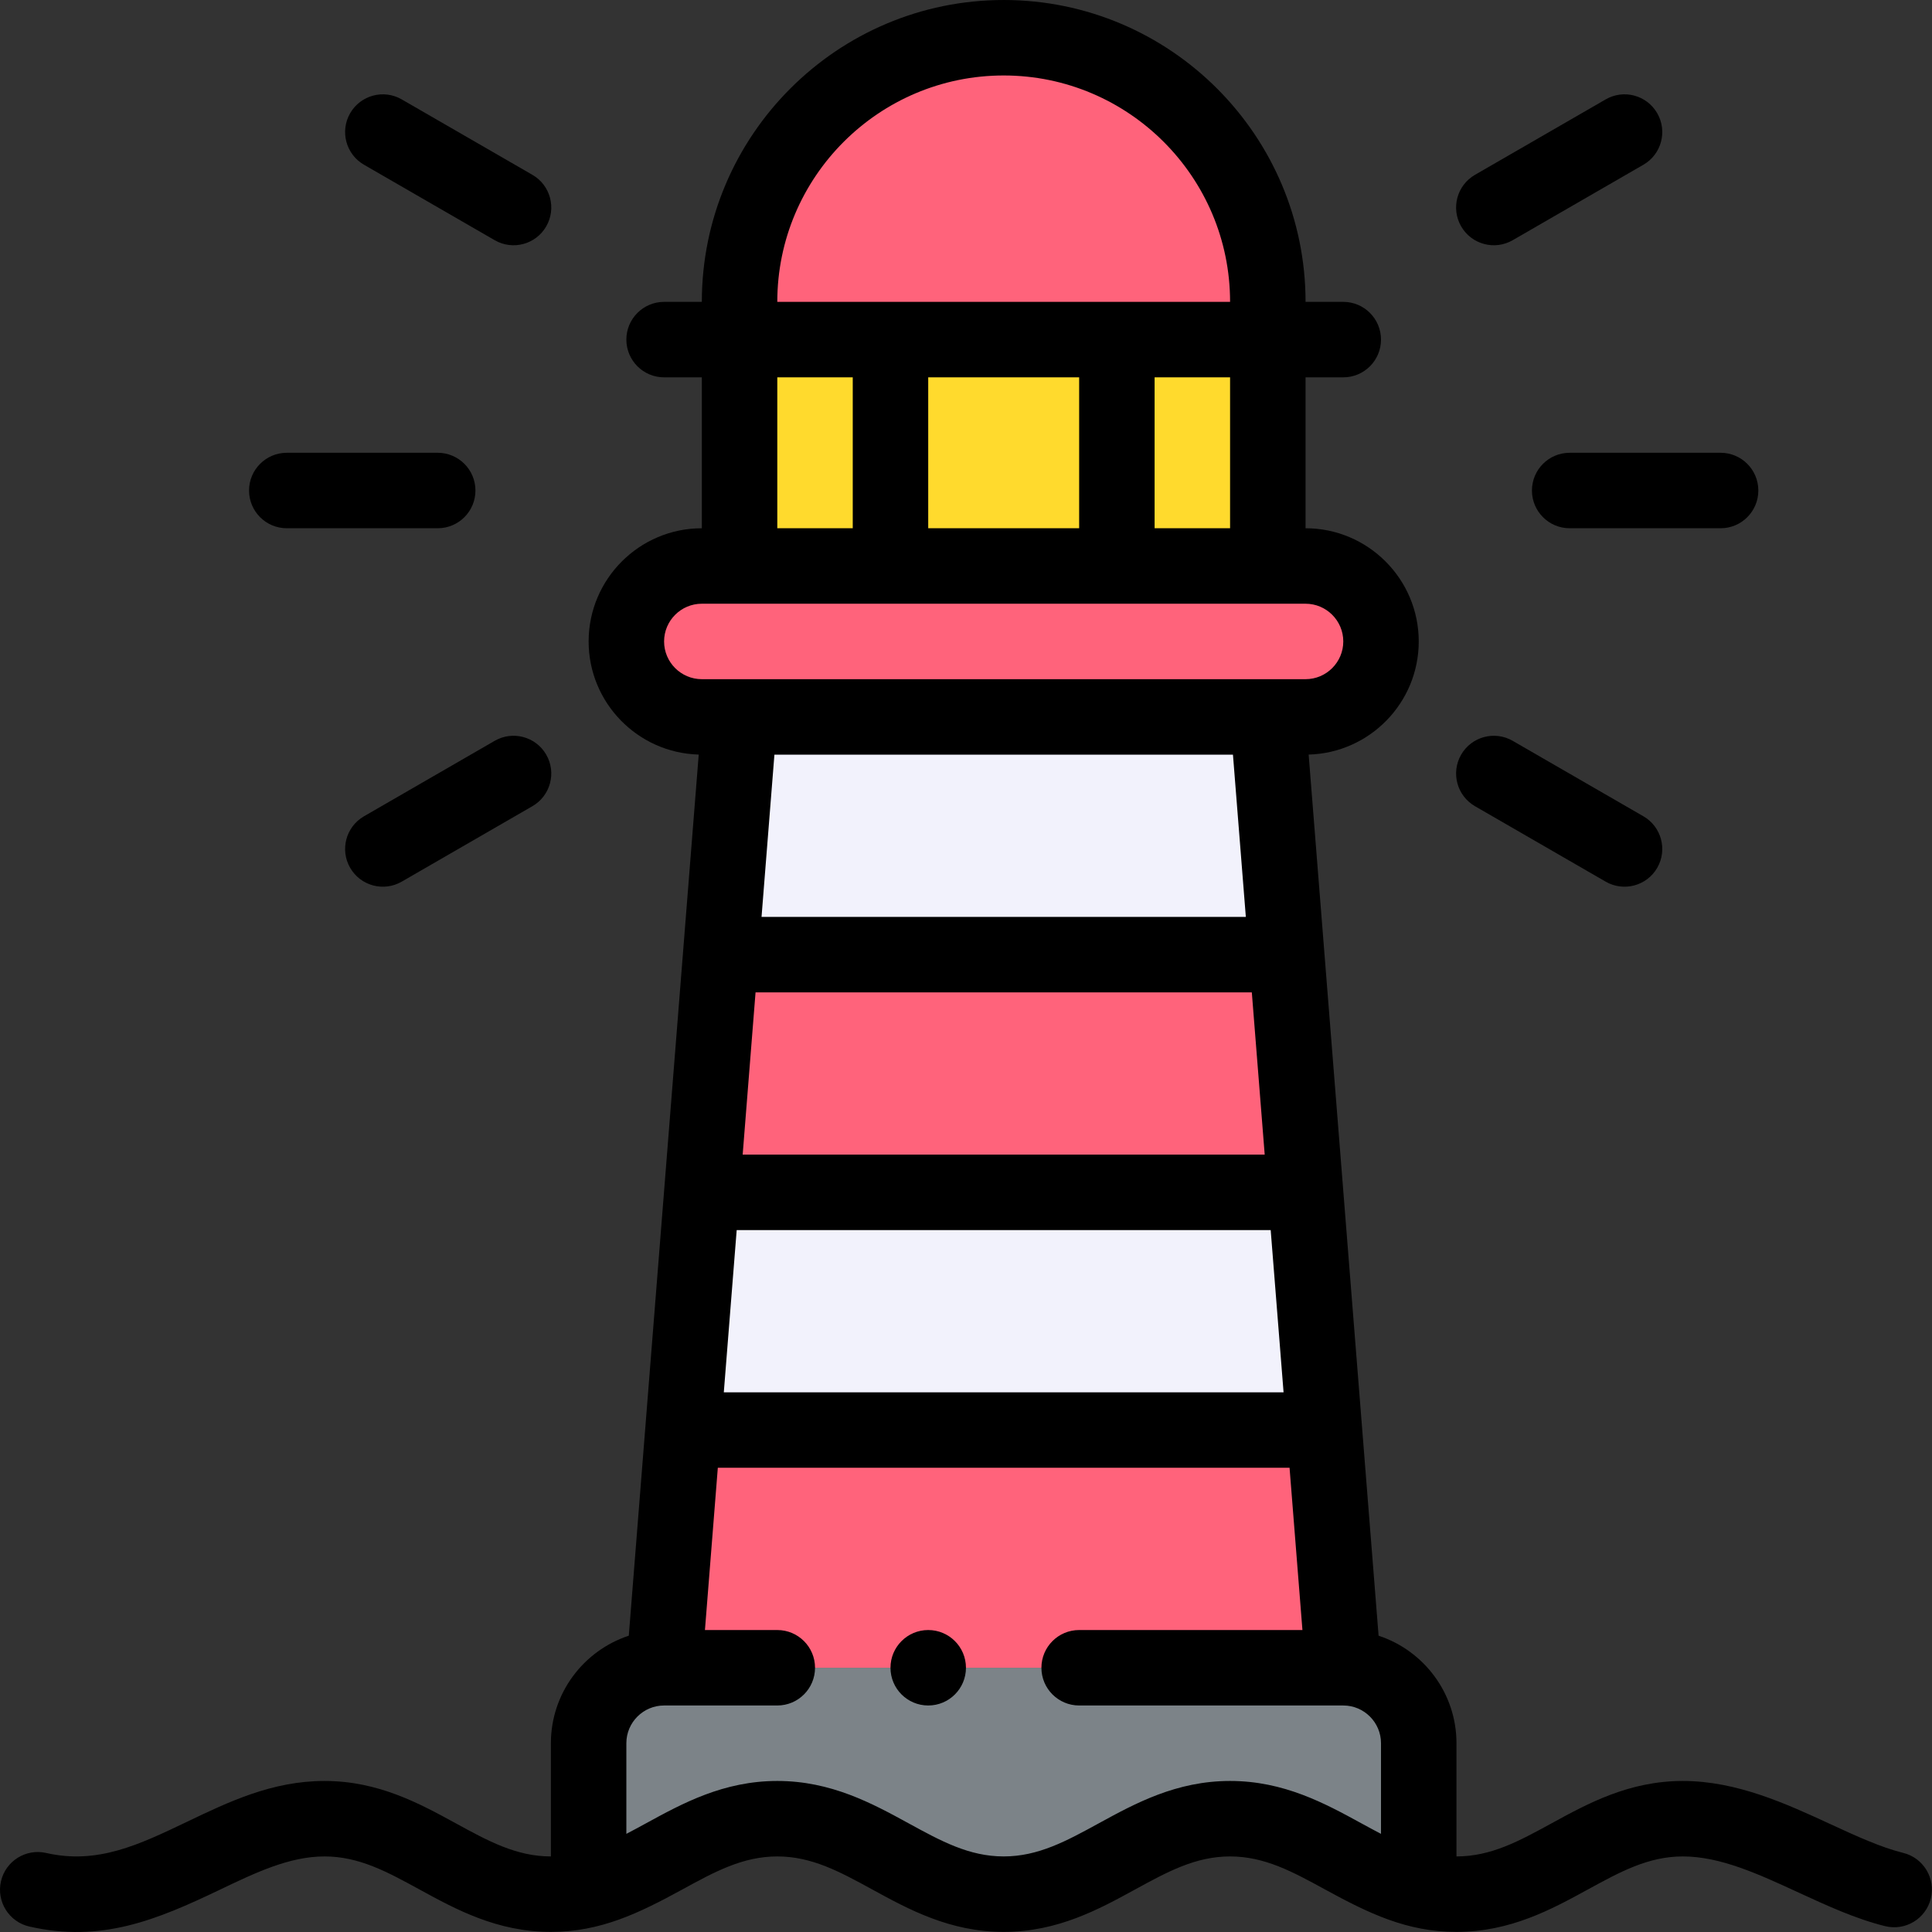 <svg height="512pt" viewBox="0 0 512 512.001" width="512pt" xmlns="http://www.w3.org/2000/svg"><rect x="0" y="0" width="512" height="512.001" fill="#333333" stroke="none"/><path d="m375.98 461.973v38.758c-17.637-4.348-30.117-18.758-49.996-18.758-23.43 0-36.566 20-59.996 20-23.43 0-36.57-20-59.996-20-19.879 0-32.359 14.41-50 18.758v-38.758c0-11.047 8.953-19.996 20-19.996h179.992c11.047 0 19.996 8.949 19.996 19.996zm0 0" fill="#7c8388"/><path d="m345.984 149.992c11.047 0 19.996 8.949 19.996 20 0 11.047-8.949 19.996-19.996 19.996-15.727 0-142.379 0-159.992 0-11.051 0-20-8.949-20-19.996 0-11.051 8.949-20 20-20zm0 0" fill="#ff637b"/><path d="m350.984 378.98 5 62.996h-179.992l5-62.996zm0 0" fill="#ff637b"/><path d="m345.984 315.98 5 63h-169.992l5-63zm0 0" fill="#f2f2fc"/><path d="m340.984 252.984 5 62.996h-159.992l5-62.996zm0 0" fill="#ff637b"/><path d="m335.984 189.988 5 62.996h-149.992l5-62.996zm0 0" fill="#f2f2fc"/><path d="m335.984 79.996v10c-39.461 0-92.184 0-139.992 0v-10c0-38.66 31.336-69.996 69.996-69.996 38.656 0 69.996 31.336 69.996 69.996zm0 0" fill="#ff637b"/><path d="m195.992 89.996v59.996h139.992v-59.996c-39.461 0-92.184 0-139.992 0zm0 0" fill="#ffda2d"/><path d="m7.773 510.551c19.035 4.348 33.707-1.723 50.438-9.73 9.504-4.551 18.48-8.848 27.785-8.848 9.16 0 16.594 4.066 25.203 8.773 9.621 5.262 20.523 11.227 34.797 11.227 13.137 0 23.324-4.953 34.805-11.23 8.605-4.707 16.039-8.77 25.191-8.77 9.156 0 16.594 4.066 25.199 8.773 9.621 5.262 20.527 11.227 34.797 11.227s25.176-5.965 34.797-11.227c8.605-4.707 16.039-8.773 25.199-8.773 9.152 0 16.586 4.062 25.191 8.77 11.488 6.281 21.652 11.23 34.805 11.23 14.27 0 25.176-5.965 34.797-11.227 8.605-4.707 16.039-8.773 25.199-8.773 9.922 0 20.02 4.66 30.711 9.594 7.406 3.414 15.07 6.949 22.887 8.883 5.367 1.328 10.785-1.945 12.109-7.309 1.324-5.359-1.949-10.781-7.309-12.105-5.973-1.477-12.449-4.465-19.312-7.629-11.613-5.359-24.773-11.434-39.086-11.434-14.27 0-25.176 5.965-34.797 11.227-8.605 4.707-16.039 8.773-25.199 8.773v-30c0-13.273-8.668-24.555-20.641-28.496l-18.535-233.508c16.164-.441 29.176-13.715 29.176-29.977 0-16.543-13.457-30-29.996-30v-39.996h10c5.52 0 9.996-4.477 9.996-10 0-5.523-4.477-10-9.996-10h-10c0-44.109-35.887-79.996-79.996-79.996s-79.996 35.887-79.996 79.996h-10c-5.523 0-10 4.477-10 10 0 5.523 4.477 10 10 10h10v39.996c-16.543 0-30 13.457-30 30 0 16.262 13.016 29.535 29.176 29.977l-18.531 233.508c-11.973 3.941-20.645 15.223-20.645 28.496v30c-9.156 0-16.59-4.066-25.199-8.773-9.621-5.262-20.523-11.227-34.797-11.227-13.844 0-25.324 5.496-36.422 10.809-12.754 6.105-23.766 11.375-37.344 8.273-5.375-1.23-10.746 2.137-11.977 7.52-1.23 5.383 2.137 10.746 7.52 11.977zm318.973-310.562 3.414 42.996h-128.344l3.414-42.996zm8.414 105.996h-138.344l3.414-43h131.516zm-139.93 19.996h141.516l3.414 43h-148.344zm130.754-185.988h-20v-39.996h20zm-79.996 0v-39.996h40v39.996zm20-119.992c33.082 0 59.996 26.914 59.996 59.996h-119.992c0-33.082 26.914-59.996 59.996-59.996zm-59.996 79.996h19.996v39.996h-19.996zm-30 69.996c0-5.516 4.488-10 10-10h159.992c5.512 0 10 4.484 10 10 0 5.512-4.488 9.996-10 9.996h-159.992c-5.512 0-10-4.484-10-9.996zm0 281.98h.012.012 29.977c5.523 0 10-4.477 10-9.996 0-5.523-4.477-10-10-10h-19.176l3.414-43h151.516l3.414 43h-59.172c-5.523 0-10 4.477-10 10 0 5.52 4.477 9.996 10 9.996h69.973.012.012c5.512 0 9.996 4.488 9.996 10v24.02c-1.719-.895-3.449-1.836-5.211-2.797-9.621-5.262-20.523-11.223-34.785-11.223-14.27 0-25.176 5.965-34.797 11.227-8.605 4.707-16.039 8.773-25.199 8.773-9.16 0-16.594-4.066-25.199-8.773-9.621-5.262-20.527-11.227-34.797-11.227-14.262 0-25.168 5.961-34.785 11.223-1.762.961-3.492 1.902-5.215 2.797v-24.02c0-5.512 4.488-10 10-10zm0 0"/><path d="m465.977 129.992c0-5.523-4.477-10-10-10h-39.996c-5.523 0-10 4.477-10 10 0 5.523 4.477 10 10 10h39.996c5.523 0 10-4.477 10-10zm0 0"/><path d="m125.996 129.992c0-5.523-4.477-10-10-10h-39.996c-5.523 0-10 4.477-10 10 0 5.523 4.477 10 10 10h39.996c5.523 0 10-4.477 10-10zm0 0"/><path d="m400.879 63.656 34.641-20c4.781-2.758 6.422-8.875 3.66-13.656-2.762-4.785-8.879-6.426-13.66-3.66l-34.641 19.996c-4.781 2.762-6.418 8.879-3.656 13.66 2.773 4.805 8.898 6.41 13.656 3.66zm0 0"/><path d="m106.457 233.648 34.637-20c4.785-2.762 6.422-8.879 3.66-13.66-2.762-4.785-8.875-6.422-13.66-3.66l-34.637 20c-4.781 2.762-6.422 8.875-3.66 13.66 2.777 4.805 8.898 6.406 13.66 3.66zm0 0"/><path d="m390.879 213.648 34.641 20c4.762 2.746 10.887 1.141 13.66-3.66 2.762-4.785 1.121-10.898-3.66-13.66l-34.641-20c-4.781-2.758-10.895-1.121-13.656 3.66-2.762 4.781-1.125 10.898 3.656 13.66zm0 0"/><path d="m141.098 46.336-34.641-19.996c-4.781-2.762-10.898-1.125-13.66 3.66-2.762 4.781-1.121 10.898 3.66 13.656l34.641 20c4.762 2.75 10.887 1.145 13.656-3.66 2.762-4.781 1.125-10.898-3.656-13.66zm0 0"/><path d="m255.988 441.977c0 5.52-4.477 9.996-10 9.996-5.523 0-10-4.477-10-9.996 0-5.523 4.477-10 10-10 5.523 0 10 4.477 10 10zm0 0"/></svg>